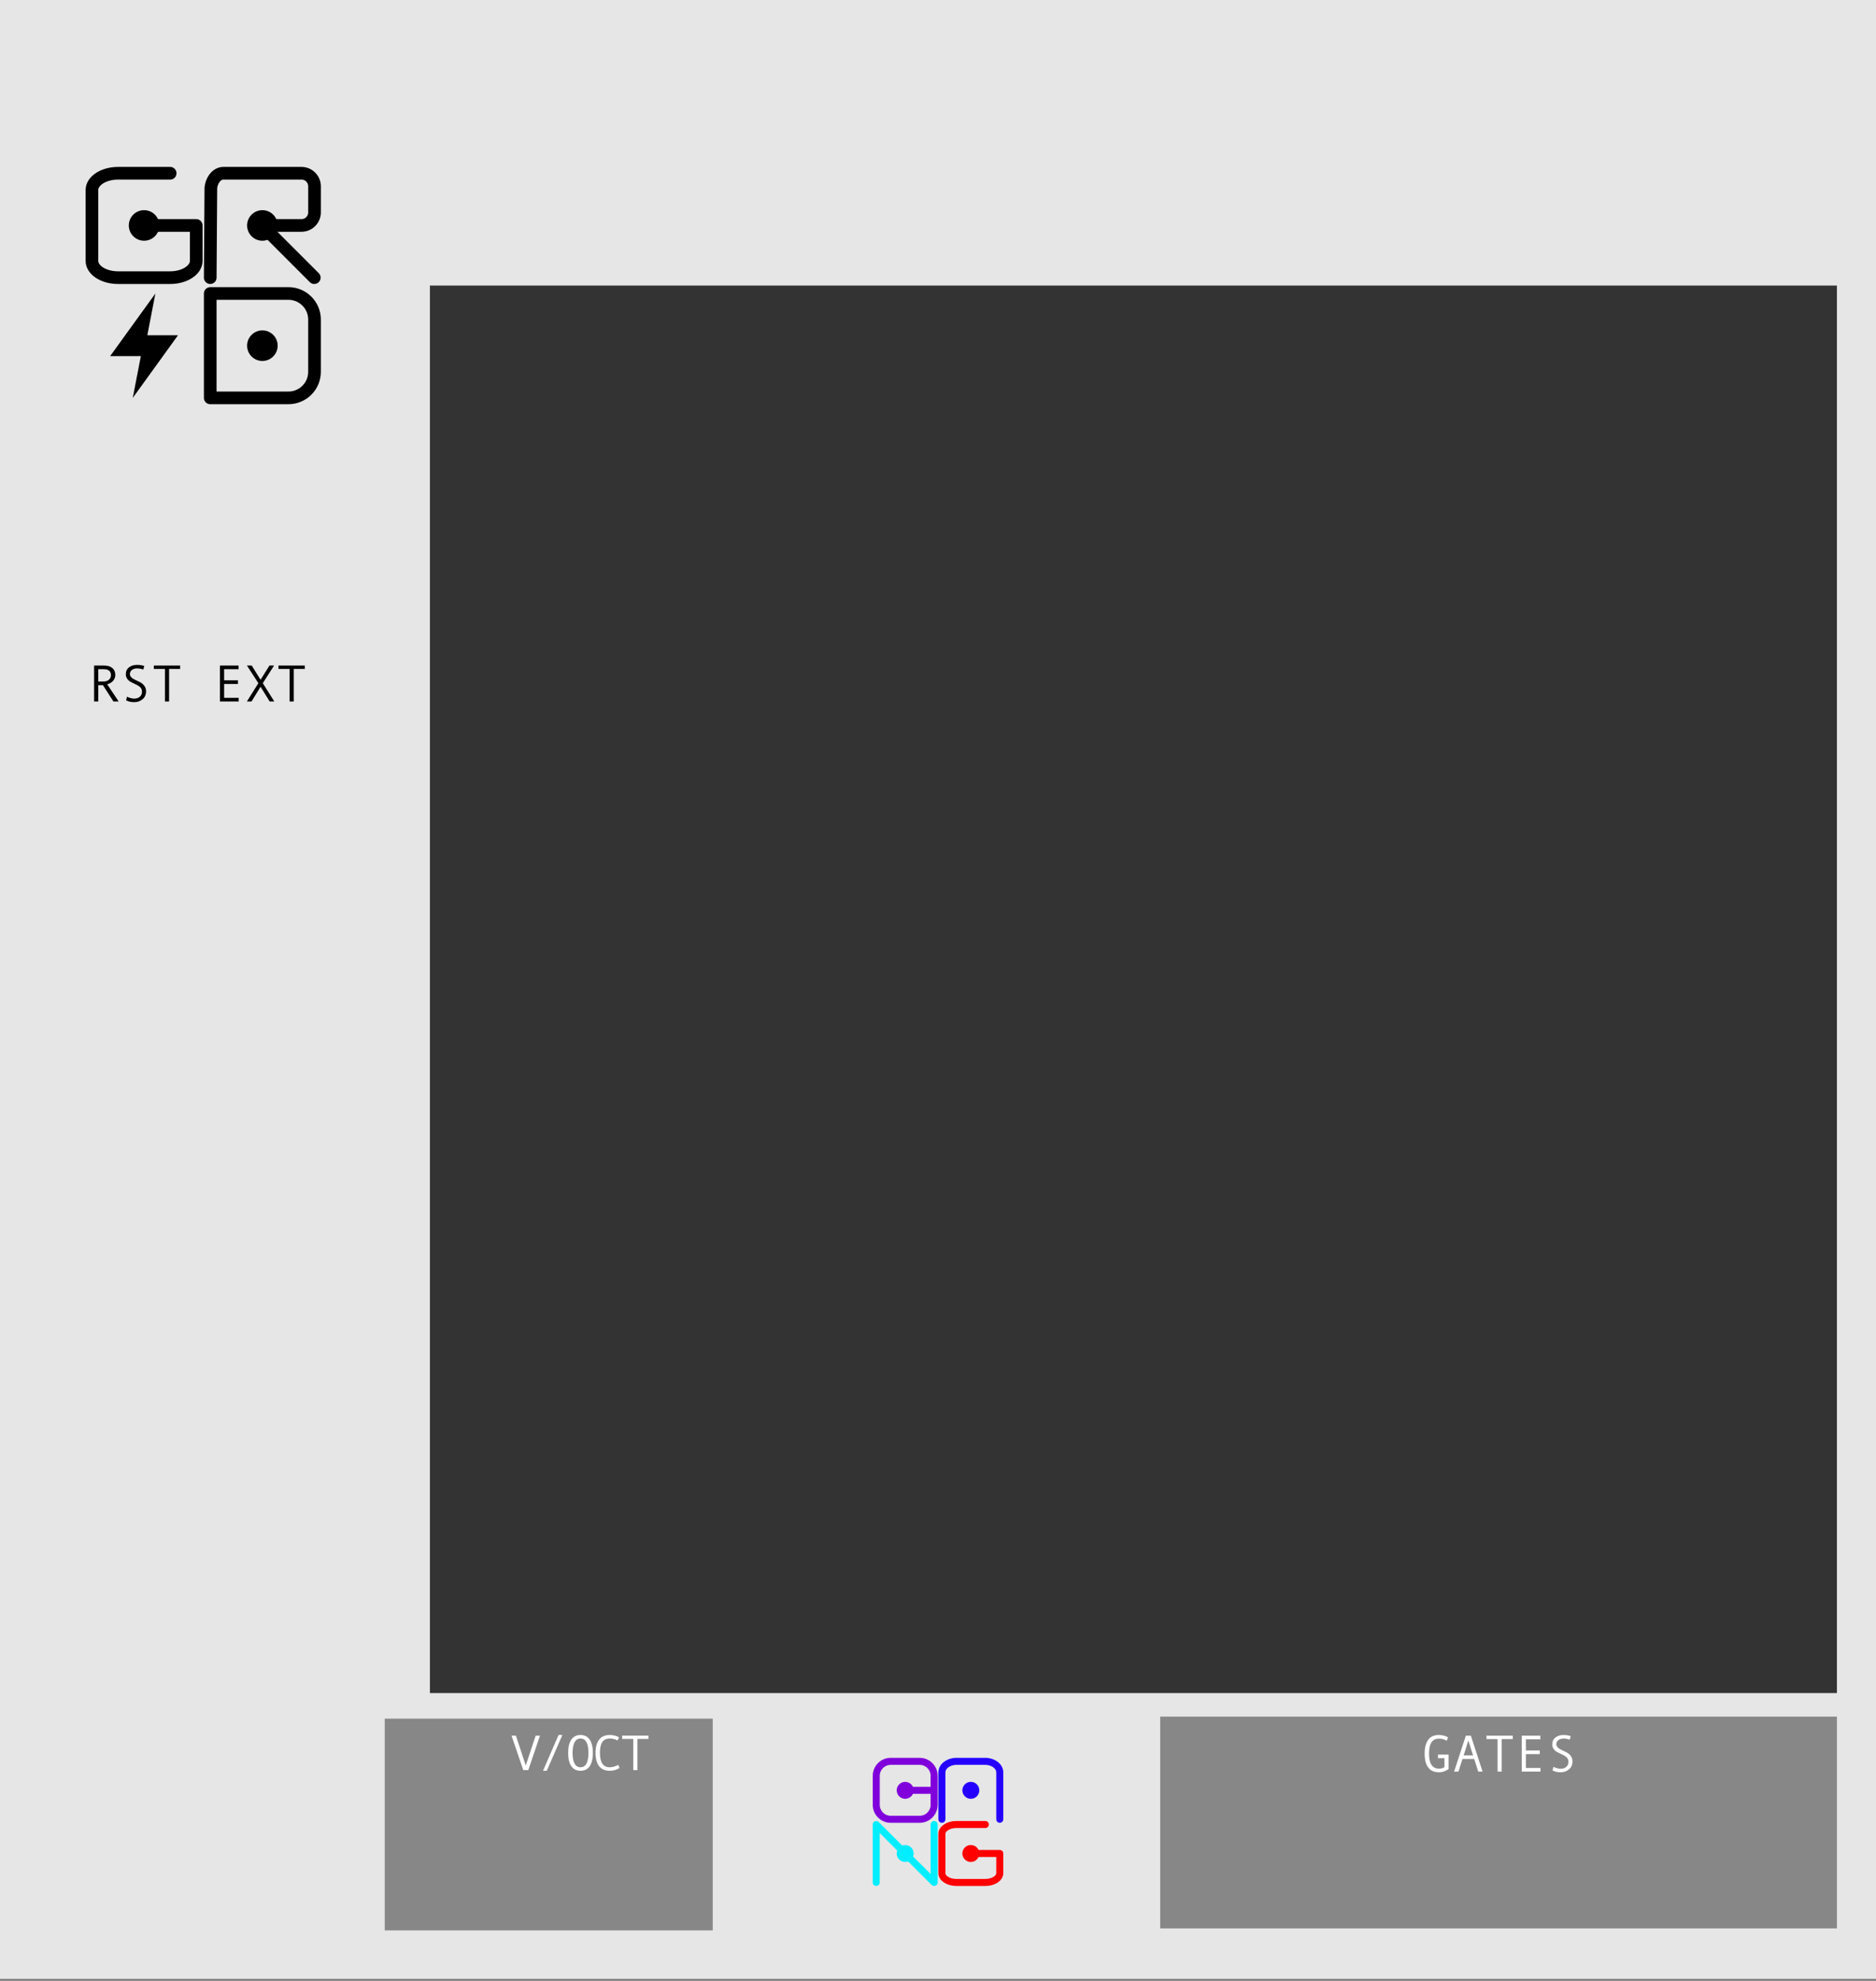 <?xml version="1.0" encoding="UTF-8" standalone="no"?><!DOCTYPE svg PUBLIC "-//W3C//DTD SVG 1.1//EN" "http://www.w3.org/Graphics/SVG/1.1/DTD/svg11.dtd"><svg width="100%" height="100%" viewBox="0 0 360 380" version="1.1" xmlns="http://www.w3.org/2000/svg" xmlns:xlink="http://www.w3.org/1999/xlink" xml:space="preserve" xmlns:serif="http://www.serif.com/" style="fill-rule:evenodd;clip-rule:evenodd;stroke-linejoin:round;stroke-miterlimit:3;"><rect x="0" y="0" width="360" height="380" fill="#808080" stroke="none"/><rect id="StochSeqGrid" x="0" y="0" width="360" height="379.6" style="fill:none;"/><clipPath id="_clip1"><rect x="0" y="0" width="360" height="379.6"/></clipPath><g clip-path="url(#_clip1)"><g id="Layer1"><rect id="background" x="0" y="0" width="360" height="380.662" style="fill:#e6e6e6;"/><rect id="rect" x="82.5" y="54.78" width="270" height="270" style="fill:#333;"/><rect x="222.641" y="329.303" width="129.859" height="40.619" style="fill:#282828;fill-opacity:0.5;"/><rect x="73.831" y="329.689" width="62.94" height="40.619" style="fill:#282828;fill-opacity:0.5;"/><g id="grid"><g><circle cx="50.35" cy="66.311" r="2.932"/><path d="M60.357,61.301c0,-2.761 -2.242,-5.003 -5.003,-5.003l-15.012,-0l0,20.026l15.012,0c2.761,0 5.003,-2.242 5.003,-5.003l0,-10.02Z" style="fill:none;stroke:#000;stroke-width:2.43px;"/></g><g><circle cx="50.35" cy="43.248" r="2.932"/><path d="M50.303,43.248l10.007,10.014" style="fill:none;stroke:#000;stroke-width:2.43px;stroke-linecap:round;stroke-linejoin:miter;stroke-miterlimit:1.5;"/><path d="M50.303,43.248l7.551,0c1.382,0 2.503,-1.122 2.503,-2.503l0,-5.007c0,-1.382 -1.121,-2.503 -2.503,-2.503l-15.008,-0c-1.382,-0 -2.384,1.623 -2.384,3.004l-0.12,17.023" style="fill:none;stroke:#000;stroke-width:2.43px;stroke-linecap:round;"/></g><g><circle cx="27.65" cy="43.248" r="2.932"/><path d="M32.654,33.235l-10.008,-0c-2.761,-0 -5.003,1.445 -5.003,3.224l-0,13.578c-0,1.78 2.242,3.225 5.003,3.225l10.008,-0c2.762,-0 5.004,-1.445 5.004,-3.225l-0,-6.789l-10.008,0" style="fill:none;stroke:#000;stroke-width:2.43px;stroke-linecap:round;"/></g><path d="M28.273,64.308l5.89,0l-8.684,12.016l1.548,-8.01l-5.89,-0l8.684,-12.016l-1.548,8.01Z"/></g><g id="logo"><g><circle cx="173.704" cy="343.439" r="1.627" style="fill:#8000db;"/><path d="M173.704,343.439l5.554,-0" style="fill:none;stroke:#8000db;stroke-width:1.35px;stroke-linejoin:miter;stroke-miterlimit:1.5;"/><path d="M179.258,340.658c0,-1.532 -1.244,-2.777 -2.777,-2.777l-5.554,0c-1.532,0 -2.777,1.245 -2.777,2.777l0,5.561c0,1.533 1.245,2.777 2.777,2.777l5.554,-0c1.533,-0 2.777,-1.244 2.777,-2.777l0,-5.561Z" style="fill:none;stroke:#8000db;stroke-width:1.35px;"/></g><g><circle cx="186.302" cy="355.556" r="1.627" style="fill:#f00;"/><path d="M189.079,349.998l-5.554,0c-1.532,0 -2.777,0.802 -2.777,1.79l0,7.535c0,0.988 1.245,1.79 2.777,1.79l5.554,-0c1.533,-0 2.777,-0.802 2.777,-1.79l0,-3.767l-5.554,-0" style="fill:none;stroke:#f00;stroke-width:1.35px;stroke-linecap:round;"/></g><g><circle cx="186.302" cy="343.439" r="1.627" style="fill:#2600ff;"/><path d="M191.856,348.996l0,-8.982c0,-1.177 -1.244,-2.133 -2.777,-2.133l-5.554,0c-1.532,0 -2.777,0.956 -2.777,2.133l0,8.982" style="fill:none;stroke:#2600ff;stroke-width:1.35px;stroke-linecap:round;"/></g><g><circle cx="173.701" cy="355.556" r="1.627" style="fill:#0ef;"/><path d="M168.144,361.113l-0,-11.115l11.114,11.115l0,-11.115" style="fill:none;stroke:#0ef;stroke-width:1.35px;stroke-linecap:round;stroke-miterlimit:1.5;"/></g></g><g><path d="M103.622,332.952l-2.247,6.612l-0.961,-0l-2.251,-6.612l0.839,0l1.89,5.722l1.899,-5.722l0.831,0Z" style="fill:#fff;fill-rule:nonzero;"/><path d="M107.915,332.826l-2.993,6.864l-0.717,0l2.978,-6.864l0.732,-0Z" style="fill:#fff;fill-rule:nonzero;"/><path d="M111.394,332.826c0.771,-0 1.36,0.293 1.765,0.878c0.405,0.586 0.608,1.438 0.608,2.556c0,1.113 -0.202,1.962 -0.605,2.549c-0.404,0.588 -0.993,0.881 -1.768,0.881c-0.768,0 -1.355,-0.293 -1.76,-0.878c-0.406,-0.586 -0.608,-1.436 -0.608,-2.552c-0,-1.115 0.202,-1.966 0.605,-2.553c0.404,-0.587 0.992,-0.881 1.763,-0.881Zm-0,6.19c1.016,-0 1.523,-0.919 1.523,-2.756c0,-1.839 -0.507,-2.759 -1.523,-2.759c-0.495,-0 -0.872,0.238 -1.13,0.714c-0.259,0.477 -0.389,1.158 -0.389,2.045c0,0.897 0.129,1.58 0.386,2.05c0.257,0.471 0.635,0.706 1.133,0.706Z" style="fill:#fff;fill-rule:nonzero;"/><path d="M118.886,339.151c-0.54,0.36 -1.167,0.539 -1.88,0.539c-0.892,0 -1.57,-0.293 -2.033,-0.881c-0.464,-0.587 -0.696,-1.436 -0.696,-2.549c-0,-1.074 0.224,-1.915 0.674,-2.523c0.449,-0.607 1.134,-0.911 2.055,-0.911c0.332,-0 0.661,0.04 0.987,0.122c0.325,0.081 0.587,0.189 0.786,0.323l-0.264,0.604c-0.459,-0.249 -0.962,-0.374 -1.509,-0.374c-0.634,-0 -1.106,0.221 -1.416,0.663c-0.309,0.442 -0.464,1.141 -0.464,2.096c0,1.837 0.627,2.756 1.88,2.756c0.531,-0 1.075,-0.157 1.631,-0.469l0.249,0.604Z" style="fill:#fff;fill-rule:nonzero;"/><path d="M124.44,333.576l-2.124,-0l-0,5.988l-0.796,-0l-0,-5.988l-2.134,-0l0,-0.624l5.054,0l-0,0.624Z" style="fill:#fff;fill-rule:nonzero;"/></g><g><path d="M45.806,134.564l-3.598,0l-0,-6.89l3.569,0l0,0.699l-2.769,-0l0,2.133l2.662,0l-0,0.699l-2.662,-0l0,2.661l2.798,-0l0,0.698Z" style="fill-rule:nonzero;"/><path d="M52.637,134.564l-0.888,0l-1.748,-2.822l-1.734,2.822l-0.888,0l2.202,-3.511l-2.193,-3.379l0.918,0l1.695,2.73l1.709,-2.73l0.879,0l-2.159,3.379l2.207,3.511Z" style="fill-rule:nonzero;"/><path d="M58.492,128.324l-2.124,-0l-0,6.24l-0.796,0l-0,-6.24l-2.134,-0l0,-0.65l5.054,0l-0,0.65Z" style="fill-rule:nonzero;"/></g><g><path d="M22.769,134.564l-1.001,0l-2.021,-3.13l-0.889,0l-0,3.13l-0.801,0l0,-6.89l1.948,0c0.655,0 1.171,0.159 1.551,0.477c0.379,0.317 0.568,0.759 0.568,1.325c0,0.42 -0.138,0.794 -0.415,1.121c-0.276,0.327 -0.657,0.549 -1.142,0.666l2.202,3.301Zm-3.911,-3.828l1.011,-0c0.423,-0 0.766,-0.115 1.03,-0.344c0.264,-0.23 0.395,-0.519 0.395,-0.867c0,-0.768 -0.468,-1.152 -1.406,-1.152l-1.03,-0l-0,2.363Z" style="fill-rule:nonzero;"/><path d="M27.505,128.436c-0.41,-0.14 -0.799,-0.21 -1.167,-0.21c-0.416,0 -0.756,0.095 -1.018,0.286c-0.262,0.19 -0.393,0.461 -0.393,0.813c0,0.416 0.344,0.783 1.03,1.098c0.508,0.235 0.844,0.398 1.009,0.489c0.164,0.091 0.331,0.216 0.5,0.376c0.17,0.159 0.305,0.347 0.408,0.564c0.103,0.216 0.154,0.459 0.154,0.73c-0,0.67 -0.226,1.19 -0.676,1.56c-0.451,0.369 -0.983,0.554 -1.595,0.554c-0.592,-0 -1.111,-0.117 -1.557,-0.352l0.166,-0.688c0.524,0.238 0.981,0.356 1.372,0.356c0.455,0 0.821,-0.118 1.096,-0.354c0.275,-0.236 0.413,-0.56 0.413,-0.974c-0,-0.306 -0.09,-0.565 -0.269,-0.779c-0.179,-0.213 -0.509,-0.43 -0.991,-0.651c-0.495,-0.228 -0.815,-0.384 -0.96,-0.467c-0.145,-0.083 -0.289,-0.198 -0.432,-0.344c-0.143,-0.146 -0.254,-0.311 -0.332,-0.493c-0.078,-0.182 -0.117,-0.381 -0.117,-0.596c-0,-0.57 0.205,-1.014 0.615,-1.333c0.41,-0.319 0.93,-0.478 1.558,-0.478c0.459,-0 0.915,0.07 1.367,0.21l-0.181,0.683Z" style="fill-rule:nonzero;"/><path d="M34.571,128.324l-2.124,-0l-0,6.24l-0.796,0l-0,-6.24l-2.134,-0l0,-0.65l5.054,0l-0,0.65Z" style="fill-rule:nonzero;"/></g><g><path d="M277.983,339.359c-0.563,0.413 -1.187,0.62 -1.87,0.62c-0.895,0 -1.574,-0.303 -2.036,-0.91c-0.463,-0.608 -0.694,-1.495 -0.694,-2.664c0,-1.13 0.224,-2.008 0.672,-2.637c0.447,-0.628 1.133,-0.942 2.058,-0.942c0.332,-0 0.661,0.042 0.986,0.127c0.326,0.084 0.588,0.197 0.786,0.337l-0.263,0.63c-0.459,-0.261 -0.962,-0.391 -1.509,-0.391c-0.632,-0 -1.103,0.231 -1.414,0.693c-0.311,0.463 -0.466,1.19 -0.466,2.183c-0,1.914 0.627,2.871 1.88,2.871c0.472,0 0.828,-0.099 1.069,-0.298l0,-1.699l-1.24,-0l-0,-0.693l2.041,-0l-0,2.773Z" style="fill:#fff;fill-rule:nonzero;"/><path d="M284.506,339.847l-0.84,0l-0.761,-2.412l-2.261,0l-0.771,2.412l-0.831,0l2.251,-6.889l0.962,-0l2.251,6.889Zm-1.831,-3.11l-0.903,-2.852l-0.898,2.852l1.801,0Z" style="fill:#fff;fill-rule:nonzero;"/><path d="M290.297,333.607l-2.124,0l0,6.24l-0.796,0l0,-6.24l-2.133,0l-0,-0.649l5.053,-0l0,0.649Z" style="fill:#fff;fill-rule:nonzero;"/><path d="M295.615,339.847l-3.599,0l0,-6.889l3.569,-0l0,0.698l-2.768,-0l-0,2.134l2.661,-0l0,0.698l-2.661,-0l-0,2.661l2.798,0l-0,0.698Z" style="fill:#fff;fill-rule:nonzero;"/><path d="M301.235,333.719c-0.41,-0.14 -0.799,-0.21 -1.167,-0.21c-0.417,0 -0.756,0.096 -1.018,0.286c-0.262,0.191 -0.393,0.462 -0.393,0.813c-0,0.417 0.343,0.783 1.03,1.099c0.508,0.234 0.844,0.397 1.008,0.488c0.165,0.091 0.332,0.216 0.501,0.376c0.169,0.159 0.305,0.347 0.407,0.564c0.103,0.216 0.154,0.46 0.154,0.73c0,0.671 -0.225,1.191 -0.676,1.56c-0.451,0.369 -0.982,0.554 -1.594,0.554c-0.593,0 -1.112,-0.117 -1.558,-0.351l0.166,-0.689c0.524,0.238 0.982,0.357 1.372,0.357c0.456,-0 0.821,-0.118 1.096,-0.354c0.276,-0.236 0.413,-0.561 0.413,-0.975c0,-0.306 -0.089,-0.565 -0.268,-0.778c-0.18,-0.214 -0.51,-0.431 -0.992,-0.652c-0.495,-0.228 -0.814,-0.383 -0.959,-0.467c-0.145,-0.083 -0.289,-0.197 -0.432,-0.344c-0.144,-0.146 -0.254,-0.311 -0.332,-0.493c-0.078,-0.182 -0.118,-0.381 -0.118,-0.596c0,-0.569 0.206,-1.014 0.616,-1.333c0.41,-0.319 0.929,-0.478 1.557,-0.478c0.459,-0 0.915,0.07 1.368,0.21l-0.181,0.683Z" style="fill:#fff;fill-rule:nonzero;"/></g></g></g></svg>